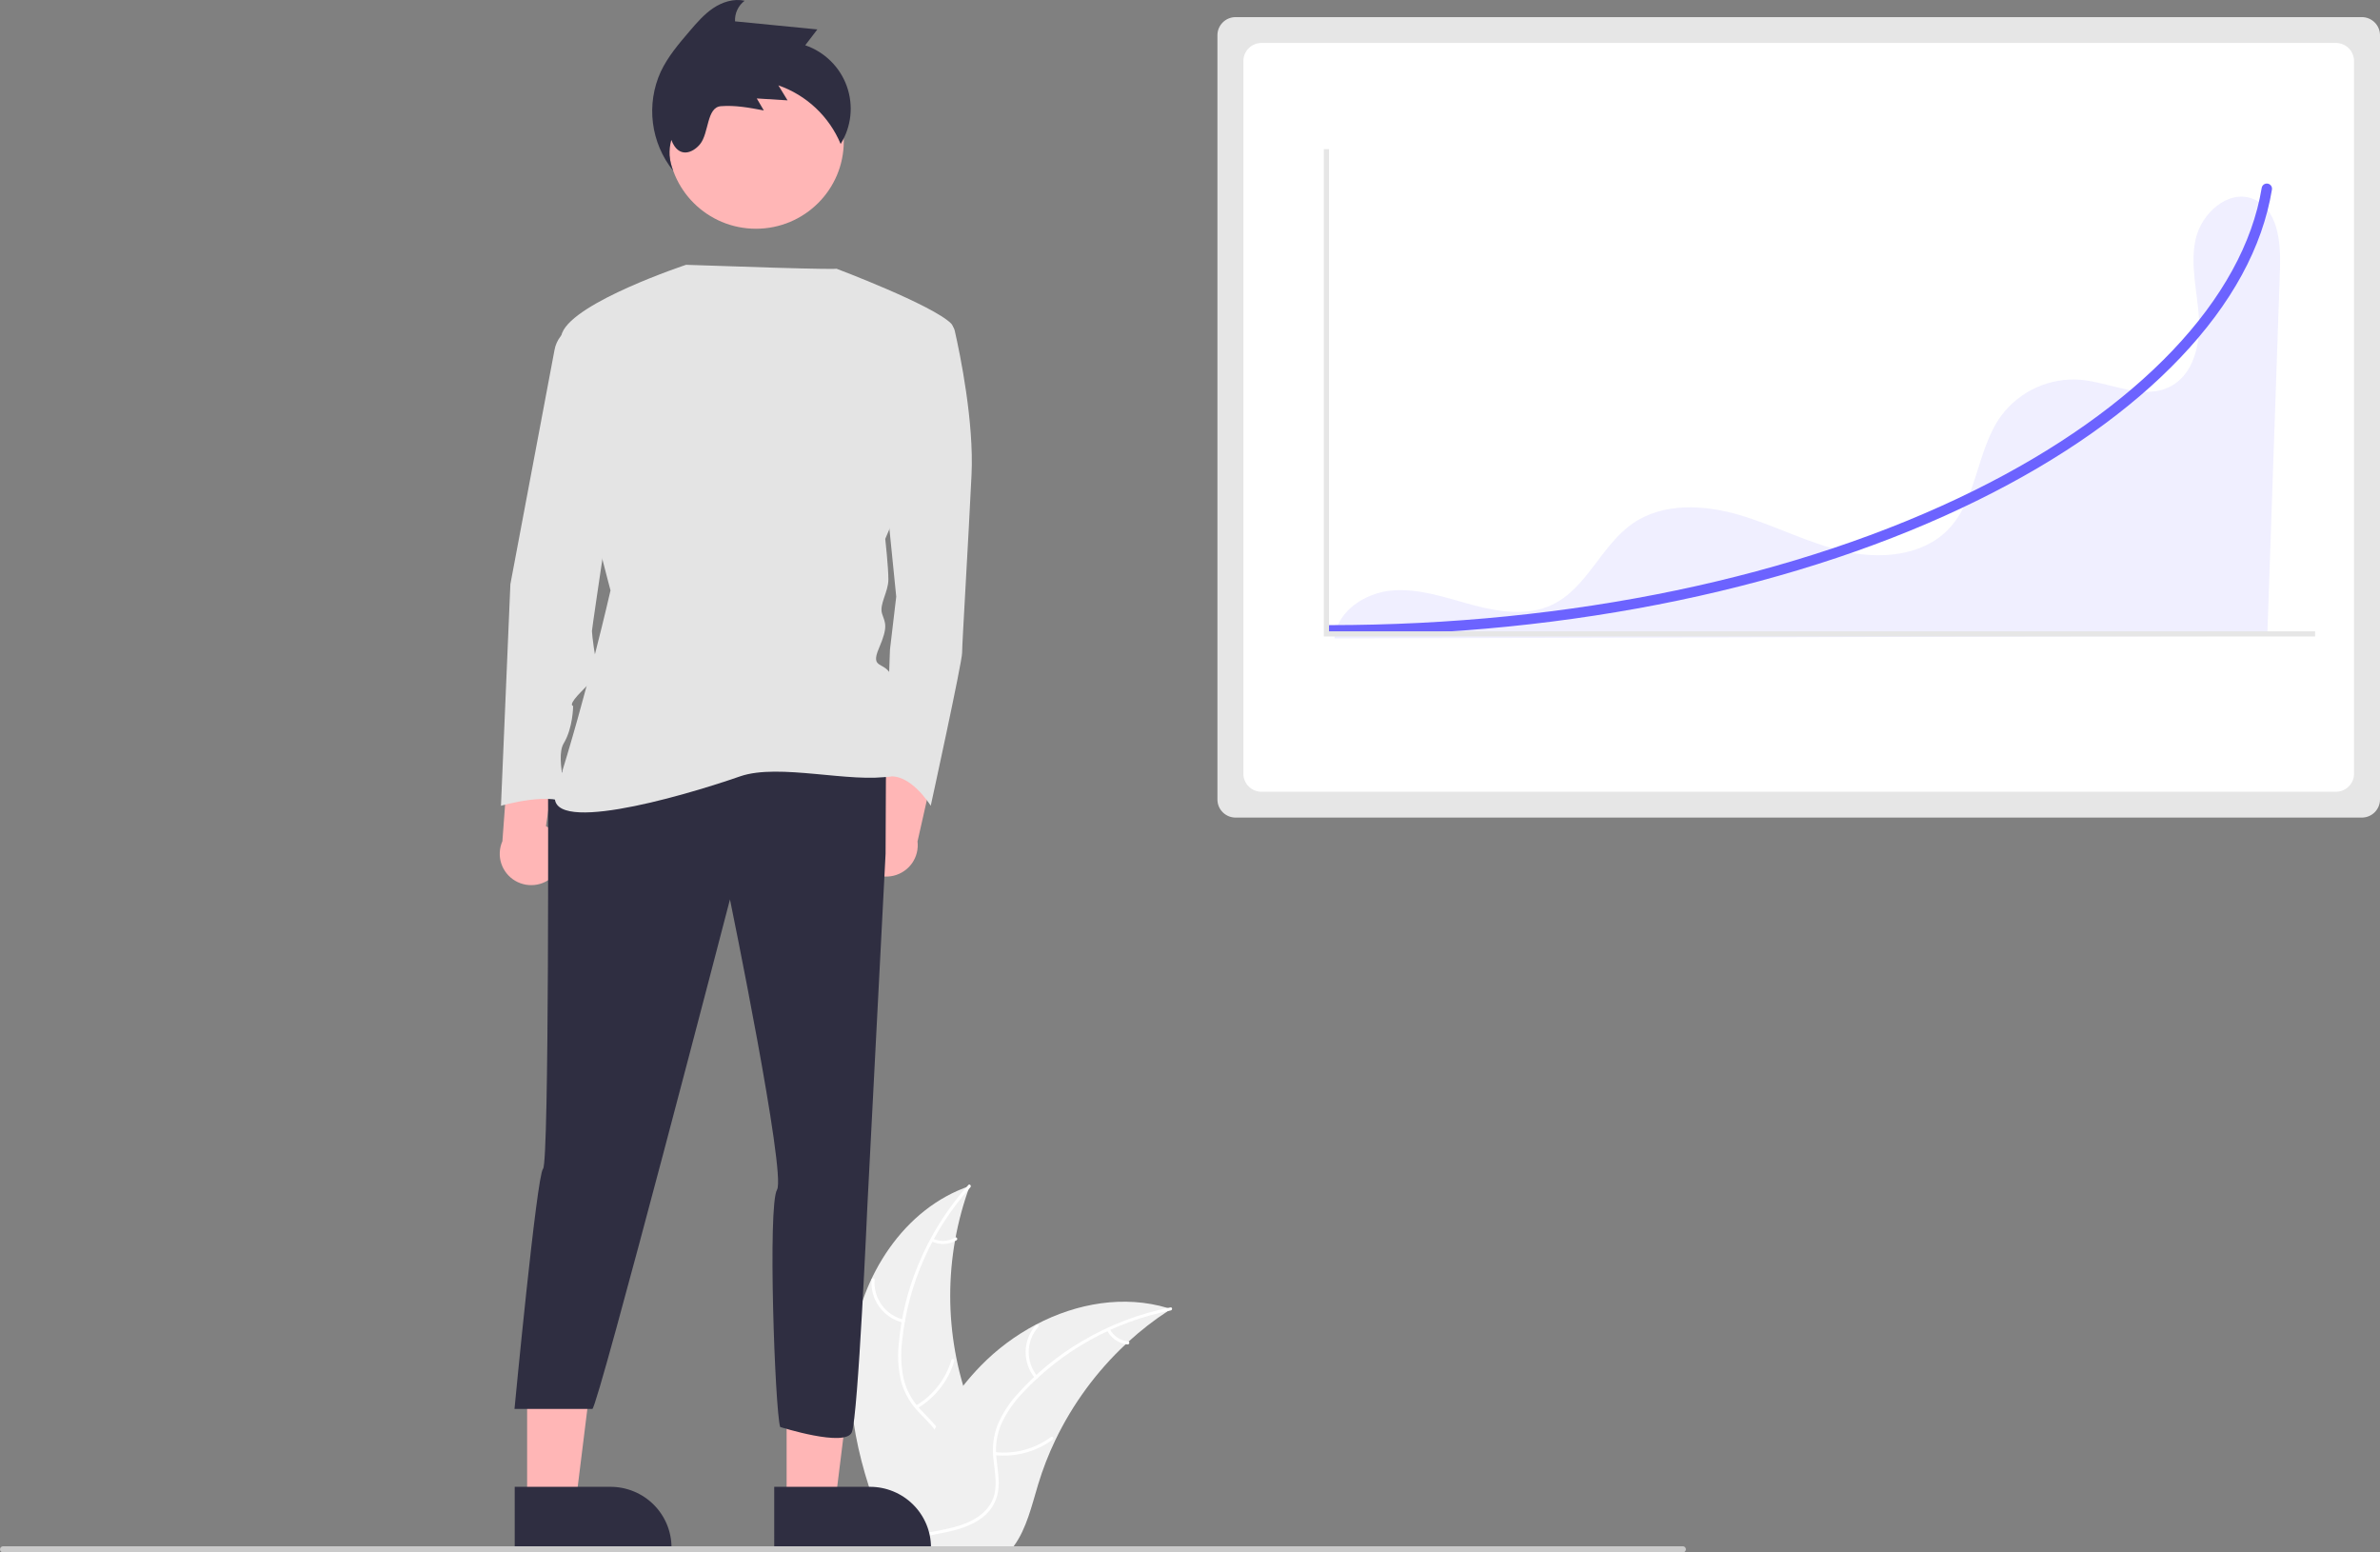 <svg width="345" height="225" viewBox="0 0 345 225" fill="none" xmlns="http://www.w3.org/2000/svg">
<rect x="0" y="0" width="345" height="225" fill="#808080" stroke="none"/>
<g clip-path="url(#clip0_9_374)">
<path d="M123.533 194.961C124.781 184.976 131.001 175.139 140.572 171.89C136.797 182.166 136.798 193.44 140.574 203.716C142.045 207.674 144.094 211.924 142.711 215.913C141.85 218.394 139.745 220.293 137.391 221.481C135.037 222.668 132.425 223.234 129.846 223.789L129.338 224.206C125.243 215.007 122.285 204.945 123.533 194.961Z" fill="#F0F0F0"/>
<path d="M140.667 172.079C135.093 178.292 131.629 186.094 130.766 194.378C130.549 196.158 130.614 197.961 130.961 199.72C131.355 201.423 132.199 202.991 133.408 204.259C134.51 205.464 135.778 206.57 136.567 208.021C136.96 208.77 137.189 209.593 137.24 210.436C137.291 211.279 137.162 212.123 136.862 212.913C136.165 214.901 134.792 216.521 133.394 218.059C131.842 219.766 130.203 221.515 129.543 223.779C129.463 224.054 129.04 223.914 129.12 223.64C130.268 219.702 134.111 217.464 135.943 213.917C136.799 212.262 137.157 210.34 136.356 208.592C135.655 207.065 134.348 205.923 133.221 204.712C132.024 203.492 131.146 201.999 130.663 200.363C130.227 198.626 130.091 196.829 130.262 195.047C130.581 191.03 131.533 187.088 133.084 183.366C134.829 179.107 137.294 175.177 140.372 171.746C140.562 171.534 140.856 171.868 140.667 172.079Z" fill="white"/>
<path d="M130.886 191.694C129.509 191.361 128.295 190.552 127.462 189.412C126.629 188.271 126.23 186.873 126.338 185.467C126.361 185.183 126.806 185.204 126.783 185.489C126.681 186.798 127.052 188.101 127.83 189.161C128.608 190.222 129.741 190.971 131.026 191.273C131.305 191.339 131.163 191.76 130.886 191.694Z" fill="white"/>
<path d="M132.768 203.721C135.255 202.244 137.091 199.887 137.91 197.122C137.991 196.848 138.414 196.988 138.334 197.262C137.476 200.137 135.56 202.585 132.968 204.117C132.721 204.263 132.522 203.866 132.768 203.721L132.768 203.721Z" fill="white"/>
<path d="M135.243 179.527C135.749 179.767 136.306 179.877 136.866 179.849C137.425 179.821 137.969 179.654 138.448 179.366C138.693 179.217 138.892 179.614 138.648 179.762C138.118 180.078 137.517 180.261 136.899 180.294C136.281 180.326 135.664 180.208 135.103 179.949C135.048 179.928 135.003 179.888 134.976 179.836C134.95 179.784 134.945 179.724 134.961 179.668C134.98 179.613 135.02 179.567 135.073 179.54C135.126 179.514 135.187 179.509 135.243 179.527Z" fill="white"/>
<path d="M169.745 189.723C169.595 189.82 169.444 189.918 169.293 190.019C167.278 191.337 165.373 192.817 163.598 194.442C163.459 194.566 163.32 194.693 163.185 194.82C158.951 198.782 155.493 203.491 152.987 208.709C151.991 210.786 151.156 212.935 150.489 215.138C149.567 218.181 148.811 221.553 146.987 224.042C146.799 224.303 146.596 224.553 146.377 224.79H129.89C129.852 224.771 129.814 224.756 129.777 224.738L129.119 224.768C129.145 224.652 129.175 224.532 129.201 224.416C129.216 224.348 129.235 224.281 129.25 224.214C129.261 224.169 129.273 224.124 129.28 224.083C129.284 224.068 129.288 224.053 129.292 224.042C129.299 224 129.31 223.963 129.318 223.926C129.483 223.256 129.654 222.586 129.83 221.916C129.83 221.912 129.83 221.912 129.833 221.908C131.184 216.807 132.974 211.774 135.476 207.17C135.551 207.032 135.626 206.89 135.709 206.751C136.848 204.683 138.155 202.71 139.617 200.853C140.421 199.839 141.276 198.866 142.179 197.938C144.517 195.544 147.218 193.531 150.184 191.972C156.098 188.866 162.944 187.676 169.264 189.573C169.425 189.622 169.583 189.671 169.745 189.723Z" fill="#F0F0F0"/>
<path d="M169.708 189.931C161.498 191.553 154.01 195.708 148.308 201.805C147.058 203.096 146.019 204.575 145.231 206.188C144.515 207.783 144.241 209.541 144.438 211.277C144.589 212.9 144.932 214.543 144.684 216.174C144.544 217.007 144.23 217.801 143.76 218.505C143.29 219.208 142.676 219.805 141.959 220.256C140.2 221.426 138.123 221.897 136.076 222.288C133.803 222.721 131.436 223.136 129.539 224.548C129.309 224.719 129.056 224.355 129.285 224.184C132.585 221.727 137.008 222.242 140.618 220.507C142.302 219.698 143.752 218.379 144.169 216.503C144.534 214.863 144.182 213.169 144.014 211.527C143.797 209.836 144 208.118 144.604 206.522C145.307 204.875 146.286 203.358 147.5 202.038C150.186 199.022 153.332 196.445 156.823 194.401C160.793 192.047 165.14 190.385 169.674 189.489C169.954 189.434 169.987 189.876 169.708 189.931V189.931Z" fill="white"/>
<path d="M150.028 199.735C149.13 198.644 148.65 197.271 148.675 195.861C148.701 194.452 149.229 193.096 150.165 192.038C150.355 191.825 150.698 192.109 150.507 192.323C149.633 193.306 149.142 194.569 149.121 195.882C149.1 197.194 149.552 198.471 150.395 199.482C150.577 199.702 150.21 199.953 150.028 199.735Z" fill="white"/>
<path d="M144.252 210.465C147.133 210.775 150.025 209.993 152.352 208.276C152.582 208.106 152.836 208.471 152.605 208.641C150.18 210.423 147.169 211.23 144.173 210.901C143.887 210.869 143.968 210.433 144.252 210.465Z" fill="white"/>
<path d="M160.869 192.63C161.129 193.124 161.507 193.546 161.971 193.859C162.435 194.171 162.969 194.364 163.527 194.42C163.812 194.448 163.731 194.884 163.447 194.857C162.832 194.792 162.241 194.578 161.728 194.234C161.215 193.889 160.794 193.425 160.503 192.882C160.471 192.833 160.459 192.774 160.47 192.717C160.48 192.66 160.512 192.608 160.559 192.574C160.608 192.541 160.668 192.528 160.726 192.538C160.784 192.549 160.836 192.582 160.869 192.63Z" fill="white"/>
<path d="M179.109 2.481C178.411 2.482 177.741 2.758 177.248 3.249C176.754 3.74 176.476 4.406 176.476 5.101V115.879C176.477 116.573 176.754 117.239 177.248 117.73C177.742 118.221 178.411 118.498 179.109 118.498H342.367C343.065 118.498 343.734 118.221 344.228 117.73C344.721 117.239 344.999 116.573 345 115.879V5.101C344.999 4.406 344.721 3.74 344.228 3.249C343.734 2.758 343.065 2.482 342.367 2.481H179.109Z" fill="#E6E6E6"/>
<path d="M182.87 6.224C182.172 6.224 181.503 6.501 181.009 6.992C180.516 7.483 180.238 8.149 180.237 8.843V112.136C180.238 112.831 180.516 113.497 181.009 113.988C181.503 114.479 182.172 114.755 182.87 114.756H338.605C339.303 114.755 339.973 114.479 340.466 113.988C340.96 113.497 341.237 112.831 341.238 112.136V8.843C341.237 8.149 340.96 7.483 340.466 6.992C339.973 6.501 339.303 6.224 338.605 6.224H182.87Z" fill="white"/>
<path opacity="0.1" d="M326.562 28.811C322.981 27.42 319.12 30.909 318.281 34.642C317.442 38.374 318.515 42.235 318.752 46.052C318.988 49.87 317.982 54.303 314.559 56.044C310.622 58.045 306.004 55.443 301.601 55.047C299.403 54.873 297.197 55.257 295.189 56.162C293.18 57.067 291.436 58.464 290.117 60.222C286.486 65.179 286.671 72.375 282.374 76.773C278.641 80.594 272.557 81.091 267.334 79.91C262.111 78.728 257.31 76.161 252.175 74.648C247.039 73.135 241.095 72.819 236.694 75.856C232.099 79.027 230.055 85.242 225.011 87.643C221.445 89.341 217.223 88.694 213.407 87.665C209.591 86.637 205.742 85.25 201.802 85.58C197.863 85.91 193.755 88.615 193.443 92.536L328.662 92.16C329.276 74.404 329.89 56.647 330.505 38.89C330.638 35.033 330.176 30.215 326.562 28.811Z" fill="#6C63FF"/>
<path d="M124.193 124.089C123.958 123.472 123.861 122.811 123.91 122.152C123.959 121.494 124.153 120.854 124.478 120.278C124.802 119.702 125.249 119.204 125.788 118.819C126.327 118.434 126.945 118.171 127.597 118.048L129.972 102.175L136.214 107.741L133.001 121.962C133.135 123.065 132.857 124.179 132.221 125.093C131.584 126.006 130.633 126.655 129.547 126.918C128.461 127.18 127.317 127.037 126.33 126.515C125.343 125.994 124.583 125.131 124.193 124.089Z" fill="#FFB6B6"/>
<path d="M80.635 126.499C81.041 125.976 81.326 125.371 81.471 124.727C81.616 124.083 81.617 123.415 81.475 122.77C81.332 122.125 81.049 121.519 80.646 120.995C80.242 120.471 79.728 120.041 79.14 119.735L81.496 103.859L73.9 107.384L72.826 121.92C72.377 122.937 72.317 124.084 72.66 125.142C73.003 126.2 73.724 127.096 74.687 127.66C75.649 128.224 76.787 128.418 77.883 128.204C78.979 127.99 79.959 127.383 80.635 126.499V126.499Z" fill="#FFB6B6"/>
<path d="M114.027 217.782L121.076 217.781L124.429 190.733L114.026 190.734L114.027 217.782Z" fill="#FFB6B6"/>
<path d="M112.229 215.492L126.11 215.492H126.111C128.457 215.492 130.707 216.419 132.366 218.07C134.025 219.72 134.957 221.958 134.957 224.292V224.578L112.23 224.579L112.229 215.492Z" fill="#2F2E41"/>
<path d="M76.41 217.782L83.459 217.781L86.812 190.733L76.409 190.734L76.41 217.782Z" fill="#FFB6B6"/>
<path d="M74.612 215.492L88.493 215.492H88.494C90.84 215.492 93.09 216.419 94.749 218.07C96.408 219.72 97.34 221.958 97.34 224.292V224.578L74.613 224.579L74.612 215.492Z" fill="#2F2E41"/>
<path d="M109.581 33.153C116.613 33.153 122.313 27.481 122.313 20.485C122.313 13.489 116.613 7.818 109.581 7.818C102.549 7.818 96.848 13.489 96.848 20.485C96.848 27.481 102.549 33.153 109.581 33.153Z" fill="#FFB6B6"/>
<path d="M79.441 111.811C79.441 111.811 79.628 168.496 78.718 169.401C77.809 170.306 74.581 204.206 74.581 204.206H85.866C86.618 204.206 105.815 130.36 105.815 130.36C105.815 130.36 114 170.172 112.636 172.434C111.272 174.696 112.335 204.35 113.091 206.818C113.091 206.818 122.573 209.837 123.483 207.575C124.392 205.313 125.74 174.641 125.74 174.641L128.373 123.743L128.43 110.454L79.441 111.811Z" fill="#2F2E41"/>
<path d="M131.735 46.663H136.801C137.174 46.663 137.535 46.789 137.826 47.02C138.116 47.252 138.319 47.575 138.401 47.936C139.183 51.38 141.198 61.143 140.83 68.832C140.375 78.332 139.465 93.262 139.465 94.619C139.465 95.977 134.918 116.787 134.918 116.787C134.918 116.787 131.792 111.676 128.353 112.648L129.007 94.167L129.916 86.476L128.552 72.903L131.735 46.663Z" fill="#E4E4E4"/>
<path d="M99.449 38.38C99.449 38.38 83.306 43.723 81.487 48.247C79.668 52.771 88.499 85.569 88.499 85.569C88.499 85.569 85.113 100.539 80.577 114.752C78.513 121.22 98.213 115.682 107.307 112.515C112.943 110.571 123.366 113.557 129.234 112.49C129.234 112.49 130.143 100.274 129.234 98.012C128.324 95.75 126.051 97.108 127.415 93.941C128.779 90.774 128.324 90.321 127.87 88.964C127.415 87.607 128.779 85.797 128.779 83.987C128.779 82.178 128.325 78.106 128.325 78.106C128.325 78.106 140.602 49.604 137.874 46.89C135.146 44.175 121.257 38.945 121.257 38.945C121.257 38.945 121.602 39.162 99.449 38.38Z" fill="#E4E4E4"/>
<path d="M84.443 46.663L82.828 47.467C82.199 47.78 81.652 48.233 81.228 48.791C80.805 49.349 80.518 49.997 80.388 50.685L73.984 84.666L72.62 116.787C72.62 116.787 80.35 114.525 82.624 116.787C82.624 116.787 80.35 110.001 81.714 107.739C83.079 105.477 83.079 102.31 83.079 102.31C83.079 102.31 82.169 102.31 84.443 100.048C86.716 97.786 87.171 96.881 86.716 96.429C86.262 95.977 85.807 91.905 85.807 91.452C85.807 91 90.354 60.688 90.354 60.688L84.443 46.663Z" fill="#E4E4E4"/>
<path d="M192.797 92.099C192.597 92.099 192.406 92.02 192.265 91.88C192.123 91.739 192.044 91.549 192.044 91.35C192.044 91.152 192.123 90.962 192.265 90.821C192.406 90.681 192.597 90.602 192.797 90.602C227.56 90.602 260.714 83.677 286.151 71.102C310.003 59.311 325.202 43.321 327.852 27.233C327.867 27.136 327.902 27.042 327.954 26.959C328.006 26.875 328.074 26.802 328.154 26.745C328.234 26.687 328.325 26.646 328.421 26.623C328.518 26.6 328.617 26.597 328.715 26.613C328.813 26.628 328.906 26.663 328.99 26.715C329.074 26.767 329.147 26.834 329.205 26.914C329.263 26.994 329.304 27.085 329.327 27.18C329.349 27.276 329.353 27.375 329.337 27.473L329.337 27.475C327.96 35.832 323.493 44.03 316.059 51.841C308.728 59.544 298.89 66.476 286.82 72.443C261.18 85.118 227.788 92.099 192.797 92.099Z" fill="#6C63FF"/>
<path d="M335.596 92.25H191.899V21.619H192.651V91.501H335.596V92.25Z" fill="#E6E6E6"/>
<path d="M97.58 24.753C96.998 23.331 96.904 21.759 97.314 20.279C98.354 23.024 100.42 22.186 101.473 20.899C102.793 19.285 102.413 15.557 104.498 15.391C106.583 15.224 108.668 15.616 110.722 16.007C110.382 15.427 110.041 14.848 109.701 14.268C111.187 14.359 112.673 14.451 114.159 14.543C113.717 13.819 113.274 13.094 112.832 12.37C114.852 13.076 116.7 14.198 118.255 15.662C119.811 17.127 121.038 18.901 121.859 20.869C122.629 19.627 123.11 18.23 123.264 16.779C123.418 15.327 123.241 13.861 122.748 12.486C122.255 11.112 121.457 9.866 120.414 8.841C119.371 7.815 118.11 7.036 116.723 6.561C117.309 5.796 117.895 5.03 118.482 4.265L106.549 3.094C106.519 2.522 106.63 1.951 106.872 1.431C107.114 0.911 107.48 0.457 107.938 0.11C106.375 -0.241 104.718 0.285 103.39 1.177C102.062 2.068 101.006 3.298 99.968 4.511C98.396 6.348 96.805 8.215 95.776 10.399C94.72 12.726 94.33 15.296 94.648 17.829C94.967 20.361 95.981 22.757 97.58 24.753ZM97.724 19.178L97.724 19.177L97.736 19.175L97.724 19.178Z" fill="#2F2E41"/>
<path d="M243.941 225H0.448C0.329 225 0.216 224.953 0.132 224.869C0.048 224.786 0.001 224.672 0.001 224.554C0.001 224.436 0.048 224.323 0.132 224.24C0.216 224.156 0.329 224.109 0.448 224.109H243.941C244.059 224.109 244.173 224.156 244.257 224.24C244.34 224.323 244.387 224.436 244.387 224.554C244.387 224.672 244.34 224.786 244.257 224.869C244.173 224.953 244.059 225 243.941 225Z" fill="#CACACA"/>
</g>
<defs>
<clipPath id="clip0_9_374">
<rect width="345" height="225" fill="white"/>
</clipPath>
</defs>
</svg>
